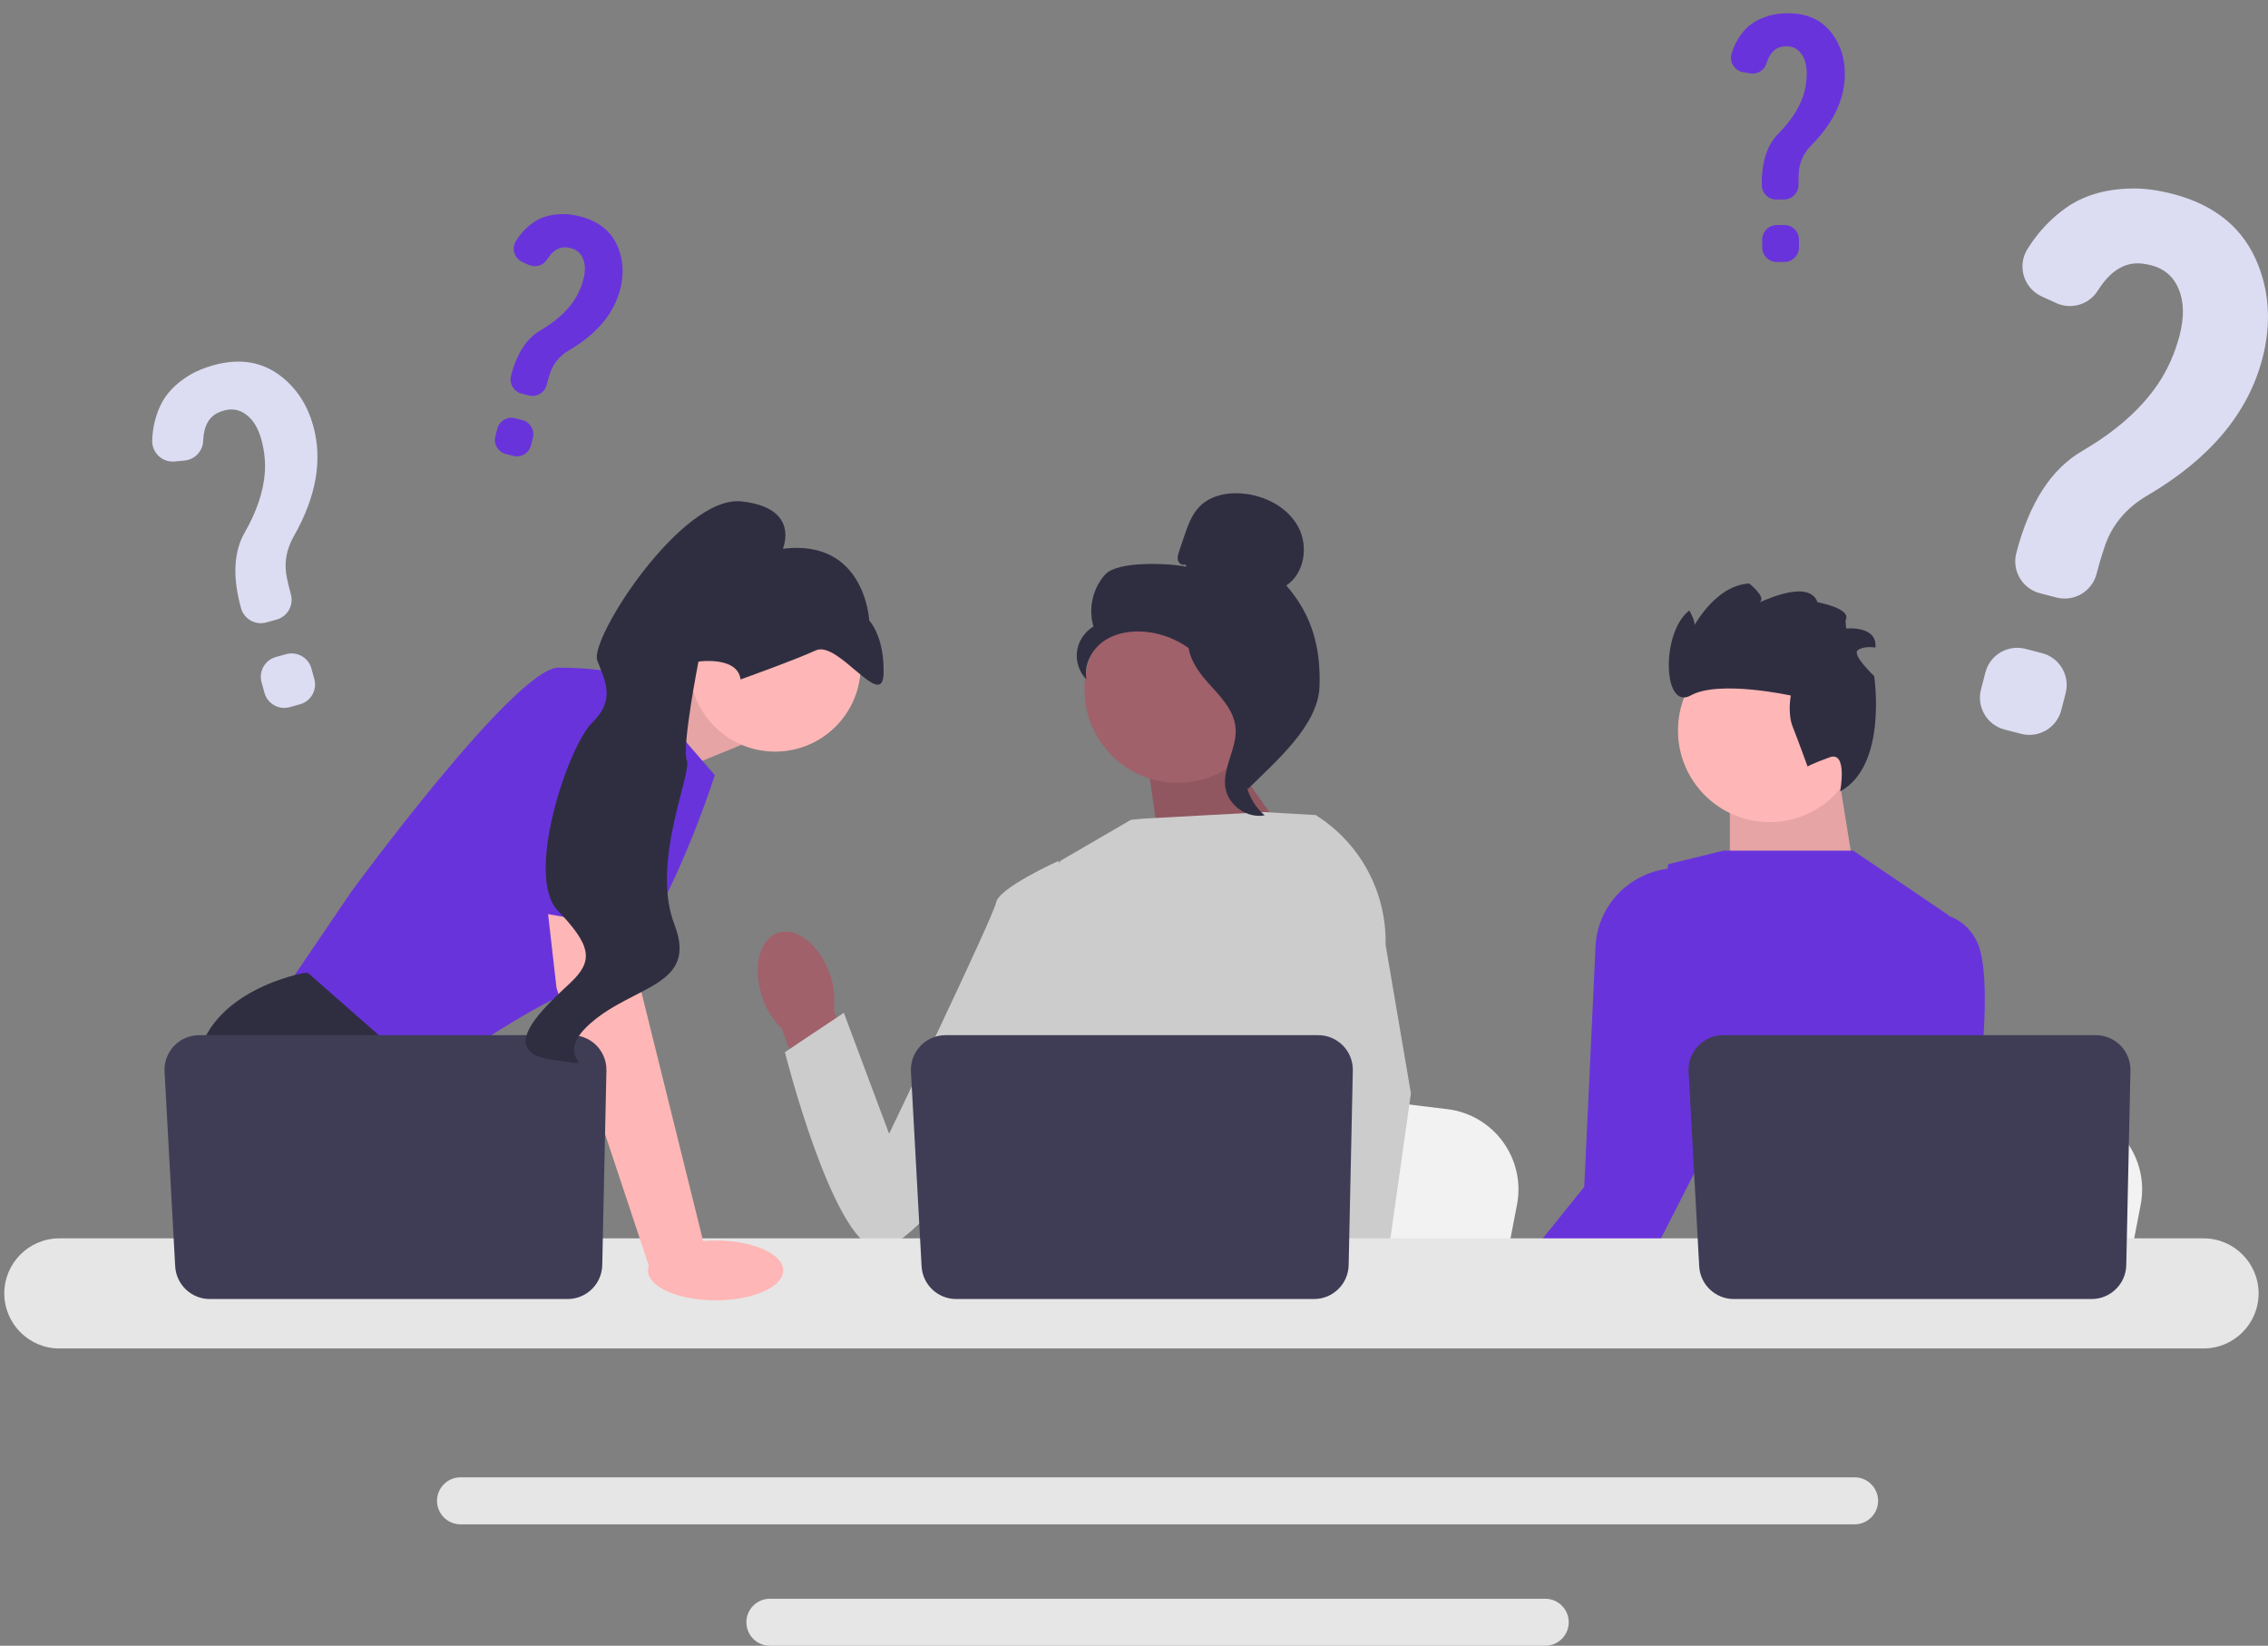 <svg width="510" height="370" viewBox="0 0 510 370" fill="none" xmlns="http://www.w3.org/2000/svg">
<rect x="0" y="0" width="510" height="370" fill="#808080" stroke="none"/>
<g clip-path="url(#clip0_108_281)">
<path d="M417.043 342.701H103.554C100.64 342.701 98.27 340.331 98.27 337.418C98.27 334.504 100.64 332.134 103.554 332.134H417.043C419.956 332.134 422.326 334.504 422.326 337.418C422.326 340.331 419.956 342.701 417.043 342.701Z" fill="#E6E6E6"/>
<path d="M347.476 370H173.12C170.207 370 167.837 367.63 167.837 364.716C167.837 361.803 170.207 359.433 173.12 359.433H347.476C350.39 359.433 352.76 361.803 352.76 364.716C352.76 367.63 350.39 370 347.476 370Z" fill="#E6E6E6"/>
<path d="M138.439 158.419L158.196 150.104L166.67 167.477L145.908 175.951L138.439 158.419Z" fill="#FFB6B6"/>
<path opacity="0.1" d="M138.439 158.419L158.196 150.104L166.67 167.477L145.908 175.951L138.439 158.419Z" fill="black"/>
<path d="M141.248 151.799L160.738 174.256C160.738 174.256 147.18 217.051 133.621 220.864C120.062 224.678 95.063 243.321 95.063 243.321L63.708 222.983L78.962 200.526C78.962 200.526 115.825 150.104 125.57 150.104C135.316 150.104 141.248 151.799 141.248 151.799V151.799Z" fill="#6933DC"/>
<path d="M114.914 298.192H69.543L66.674 294.358L54.963 278.701L52.268 275.1C52.268 275.1 42.099 256.457 44.217 239.508C46.336 222.56 68.369 218.746 68.369 218.746H69.276L96.249 242.449L94.639 264.507L103.181 278.701L114.914 298.192Z" fill="#2F2E41"/>
<path d="M78.835 298.192H66.674V280.185L78.835 298.192Z" fill="#2F2E41"/>
<path d="M413.112 172.237L417.648 200.528L388.992 200.898V176.301L413.112 172.237Z" fill="#FFB6B6"/>
<path opacity="0.1" d="M413.112 172.237L417.648 200.528L388.992 200.898V176.301L413.112 172.237Z" fill="black"/>
<path d="M481.37 270.854L479.857 278.702L476.103 298.192H400.687C401.276 293.824 402.081 287.536 402.941 280.748C403.026 280.07 403.115 279.388 403.199 278.702C405.356 261.639 407.716 242.33 407.716 242.33L417.631 243.533L436.868 245.864L444.706 246.813L465.697 249.36C476.163 250.626 483.361 260.499 481.37 270.854Z" fill="#F2F2F2"/>
<path d="M341.121 270.854L339.609 278.702L335.855 298.192H260.438C261.027 293.824 261.832 287.536 262.692 280.748C262.777 280.07 262.866 279.388 262.951 278.702C265.107 261.639 267.467 242.33 267.467 242.33L277.382 243.533L296.619 245.864L304.457 246.813L325.448 249.36C335.914 250.626 343.113 260.499 341.121 270.854Z" fill="#F2F2F2"/>
<path d="M447.85 298.192H406.945C407.568 297.459 407.92 297.036 407.92 297.036L420.182 295.01L445.448 290.841C445.448 290.841 446.6 293.82 447.85 298.192V298.192Z" fill="#2F2E41"/>
<path d="M391.577 298.192H329.804C330.418 296.972 331.054 295.747 331.706 294.527C332.579 292.896 333.511 291.442 334.499 290.15C335.155 289.29 335.833 288.502 336.532 287.782C338.587 285.667 340.825 284.129 343.181 283.074C351.591 279.29 361.502 281.608 369.942 285.379C373.112 286.794 376.073 288.413 378.671 289.989C383.247 292.769 386.7 295.421 388.17 296.599C388.679 297.002 388.95 297.235 388.95 297.235L391.577 298.192V298.192Z" fill="#2F2E41"/>
<path d="M342.57 298.192H333.808L336.117 295.51L337.422 293.993L337.982 294.447L342.57 298.192Z" fill="#FFB6B6"/>
<path d="M450.842 298.192H375.387L378.671 289.989L383.183 278.702L385.45 273.032L383.577 265.062C383.577 265.062 382.654 264.41 381.247 263.236C376.234 259.084 365.078 248.389 367.641 237.407C370.557 224.907 374.217 200.548 374.993 195.298C375.09 194.641 375.141 194.285 375.141 194.285L386.031 191.616L386.391 191.527L387.56 191.239H416.728L438.181 205.768L438.177 205.92L436.868 245.864L436.308 262.952C436.308 262.952 435.635 265.418 435.796 269.248C435.901 271.876 436.397 275.142 437.77 278.702C439.223 282.485 441.668 286.595 445.681 290.608C448.71 293.637 450.181 296.188 450.842 298.192V298.192Z" fill="#6933DC"/>
<path d="M444.706 246.813C443.99 252.685 443.304 256.859 443.304 256.859L435.796 269.248L430.067 278.701L420.182 295.01L418.733 297.404L417.699 298.192H386.687L388.17 296.599L402.941 280.748L404.852 278.701L407.949 275.375L417.631 243.533L429.042 206.005C429.042 206.005 433.664 204.395 438.177 205.92C440.55 206.721 442.897 208.391 444.511 211.628C447.6 217.805 446.096 235.474 444.706 246.813Z" fill="#6933DC"/>
<path d="M390.153 245.788L381.247 263.236L373.353 278.702L369.942 285.379L368.599 288.015L357.087 298.192H331.02L335.316 292.854L336.914 290.862L343.181 283.074L346.697 278.702L356.244 266.829L358.79 212.756C359.212 203.787 366.045 196.537 374.939 195.307C374.958 195.304 374.976 195.301 374.993 195.298C377.883 194.718 382.476 194.548 386.031 197.984C386.153 198.099 386.272 198.222 386.391 198.349C386.988 198.98 387.552 199.722 388.069 200.59C388.119 200.675 388.17 200.764 388.217 200.853C388.365 201.124 388.509 201.421 388.641 201.738C393.179 212.306 390.153 245.788 390.153 245.788L390.153 245.788Z" fill="#6933DC"/>
<path d="M274.342 166.894L292.131 192.052L261.101 192.978L257.77 169.336L274.342 166.894Z" fill="#A0616A"/>
<path opacity="0.1" d="M274.342 166.894L292.131 192.052L261.101 192.978L257.77 169.336L274.342 166.894Z" fill="black"/>
<path d="M186.614 219.019C184.331 212.434 179.084 208.275 174.894 209.728C170.703 211.181 169.158 217.696 171.442 224.283C172.319 226.927 173.815 229.322 175.807 231.268L185.831 259.045L198.765 254.063L187.511 227.209C187.87 224.447 187.563 221.638 186.614 219.019Z" fill="#A0616A"/>
<path d="M307.028 206.2L307.004 231.839L304.618 241.309L299.712 260.787L296.14 278.702L293.479 292.048L292.53 296.815C291.814 297.294 291.102 297.752 290.39 298.192H228.414C224.893 296.078 222.922 294.434 222.922 294.434C222.922 294.434 223.897 293.519 225.011 292.048C226.893 289.566 229.168 285.498 227.774 281.612C227.482 280.799 227.405 279.807 227.494 278.702C228.062 271.405 235.714 259.067 235.714 259.067L234.13 240.754L233.435 232.729L238.334 193.599L254.304 184.315L257.061 184.048L284.276 182.578L295.525 183.226L296.037 183.366L307.028 206.2L307.028 206.2Z" fill="#CCCCCC"/>
<path d="M308.237 298.192H294.678L294.081 292.048L294.068 291.925L297.907 291.663L307.894 290.98L308.067 294.658L308.203 297.48L308.237 298.192Z" fill="#FFB6B6"/>
<path d="M311.575 212.399L317.27 245.817L312.622 278.701L311.898 283.82L310.618 292.857L310.224 295.637L310.237 295.938L310.334 298.192H294.233L293.64 292.048L293.589 291.497L292.377 278.913L292.356 278.701L289.784 252.016L294.826 232.728L295.199 231.309V231.305L297.393 198.281L295.694 183.273L295.677 183.133C295.711 183.154 295.741 183.175 295.775 183.196C295.864 183.251 295.953 183.307 296.037 183.366C305.935 189.645 311.833 200.662 311.575 212.399Z" fill="#CCCCCC"/>
<path d="M244.102 200.002L237.911 193.598C237.911 193.598 224.656 199.574 223.996 202.889C223.335 206.204 199.932 254.894 199.932 254.894L189.751 227.701L176.498 236.549C176.498 236.549 187.132 278.768 197.077 280.75C207.023 282.732 240.355 230.78 240.355 230.78L244.102 200.002H244.102Z" fill="#CCCCCC"/>
<path d="M397.926 184.828C409.303 184.828 418.527 175.605 418.527 164.227C418.527 152.849 409.303 143.626 397.926 143.626C386.548 143.626 377.324 152.849 377.324 164.227C377.324 175.605 386.548 184.828 397.926 184.828Z" fill="#FFB6B6"/>
<path d="M406.468 172.327C406.468 172.327 404.332 166.443 403.121 163.39C401.91 160.336 402.7 156.374 402.7 156.374C402.7 156.374 386.54 152.807 380.211 156.343C373.883 159.878 373.457 142.095 379.88 137.255C379.88 137.255 381.6 140.245 380.933 141.104L380.265 141.963C380.265 141.963 385.126 131.685 393.333 131.17C393.333 131.17 397.223 134.274 395.757 135.298C394.291 136.323 406.566 129.507 408.701 135.391C408.701 135.391 416.528 136.785 415.003 139.458L415.132 141.303C415.132 141.303 422.225 140.567 421.72 145.594C421.72 145.594 419.333 145.118 417.807 146.137C416.281 147.156 421.438 151.988 421.438 151.988C421.438 151.988 424.537 172.124 413.789 177.921C413.789 177.921 415.532 168.758 411.429 170.256C407.326 171.754 406.468 172.327 406.468 172.327V172.327Z" fill="#2F2E41"/>
<path d="M495.511 303.163H13.344C6.519 303.163 0.967 297.611 0.967 290.786C0.967 283.962 6.519 278.409 13.344 278.409H495.511C502.336 278.409 507.888 283.962 507.888 290.786C507.888 297.611 502.336 303.163 495.511 303.163Z" fill="#E6E6E6"/>
<path d="M304.206 240.682L303.269 284.428C303.178 288.663 299.719 292.048 295.484 292.048H215.012C210.876 292.048 207.462 288.816 207.236 284.686L204.845 240.941C204.601 236.48 208.152 232.729 212.62 232.729H296.421C300.787 232.729 304.3 236.317 304.206 240.682Z" fill="#3F3D56"/>
<path d="M479.066 240.682L478.129 284.428C478.038 288.663 474.579 292.048 470.344 292.048H389.872C385.736 292.048 382.322 288.816 382.096 284.686L379.705 240.941C379.461 236.48 383.012 232.729 387.48 232.729H471.281C475.647 232.729 479.16 236.317 479.066 240.682Z" fill="#3F3D56"/>
<path d="M174.297 168.979C184.93 168.979 193.55 160.359 193.55 149.726C193.55 139.093 184.93 130.473 174.297 130.473C163.664 130.473 155.044 139.093 155.044 149.726C155.044 160.359 163.664 168.979 174.297 168.979Z" fill="#FFB6B6"/>
<path d="M142.095 200.103L144.214 222.983L158.62 281.032L146.174 285.394L125.147 222.136L122.242 196.713L142.095 200.103Z" fill="#FFB6B6"/>
<path d="M136.364 240.682L135.427 284.428C135.336 288.663 131.877 292.048 127.642 292.048H47.169C43.034 292.048 39.62 288.816 39.394 284.686L37.003 240.941C36.759 236.48 40.31 232.729 44.778 232.729H128.579C132.945 232.729 136.458 236.317 136.364 240.682H136.364Z" fill="#3F3D56"/>
<path d="M160.914 292.344C169.311 292.344 176.119 289.333 176.119 285.618C176.119 281.904 169.311 278.893 160.914 278.893C152.516 278.893 145.708 281.904 145.708 285.618C145.708 289.333 152.516 292.344 160.914 292.344Z" fill="#FFB6B6"/>
<path d="M112.223 203.601L120.909 157.308C120.909 157.308 145.061 153.918 145.908 161.969C146.756 170.019 145.303 209.363 145.303 209.363L112.223 203.601V203.601Z" fill="#6933DC"/>
<path d="M166.525 152.753C166.525 152.753 178.435 148.503 183.459 146.216C188.483 143.929 198.464 159.881 198.686 151.456C198.908 143.031 195.459 139.498 195.459 139.498C195.459 139.498 194.598 121.067 176.029 123.372C176.029 123.372 180.114 114.151 166.707 112.725C153.3 111.299 132.443 143.674 134.311 148.512C136.179 153.35 138.418 157.35 133.119 162.524C127.819 167.697 117.896 196.893 125.446 204.749C132.996 212.606 133.491 216.015 128.318 220.902C123.145 225.79 110.918 236.418 124.139 238.263C137.36 240.108 122.929 238.73 132.785 230.06C142.642 221.39 157.025 221.744 151.654 207.834C146.284 193.924 155.614 173.991 154.447 170.968C153.279 167.944 157.062 148.742 157.062 148.742C157.062 148.742 165.867 147.448 166.525 152.753V152.753Z" fill="#2F2E41"/>
<path d="M264.83 176C276.405 176 285.789 166.617 285.789 155.041C285.789 143.466 276.405 134.083 264.83 134.083C253.255 134.083 243.872 143.466 243.872 155.041C243.872 166.617 253.255 176 264.83 176Z" fill="#A0616A"/>
<path d="M266.503 126.864C265.896 127.218 265.084 126.683 264.89 126.008C264.695 125.333 264.922 124.617 265.146 123.951L266.277 120.602C267.079 118.227 267.93 115.768 269.667 113.96C272.289 111.231 276.455 110.537 280.206 111.04C285.022 111.686 289.775 114.294 292.014 118.607C294.254 122.92 293.3 128.938 289.253 131.628C295.021 138.239 297.031 145.606 296.714 154.373C296.396 163.14 286.843 171.208 280.612 177.384C279.221 176.541 277.956 172.588 278.721 171.152C279.486 169.716 278.39 168.053 279.338 166.73C280.285 165.407 281.078 167.513 280.12 166.198C279.515 165.368 281.875 163.459 280.976 162.963C276.63 160.56 275.185 155.143 272.455 150.995C269.162 145.991 263.527 142.602 257.564 142.04C254.279 141.73 250.809 142.291 248.117 144.198C245.424 146.106 243.681 149.514 244.305 152.753C242.688 151.112 241.883 148.705 242.187 146.421C242.491 144.137 243.896 142.024 245.886 140.862C244.676 136.861 245.712 132.258 248.521 129.162C251.329 126.066 262.72 126.593 266.82 127.408L266.503 126.864Z" fill="#2F2E41"/>
<path d="M267.139 142.162C272.569 142.748 276.49 147.451 279.801 151.795C281.709 154.299 283.708 157.063 283.66 160.211C283.611 163.393 281.484 166.123 280.467 169.138C278.805 174.068 280.425 179.933 284.381 183.31C280.472 184.052 276.245 181.121 275.571 177.199C274.785 172.634 278.245 168.228 277.836 163.614C277.475 159.549 274.271 156.421 271.548 153.381C268.824 150.342 266.267 146.309 267.52 142.425L267.139 142.162Z" fill="#2F2E41"/>
</g>
<path d="M115.826 94.03L117.478 94.457C119.232 94.911 120.285 96.701 119.831 98.455L119.392 100.148C118.938 101.903 117.148 102.956 115.394 102.502L113.742 102.075C111.988 101.62 110.935 99.831 111.389 98.077L111.828 96.383C112.282 94.629 114.072 93.575 115.826 94.03ZM130.507 48.674C134.798 49.786 137.645 52.165 139.052 55.812C140.173 58.692 140.309 61.771 139.461 65.046C138.043 70.521 134.215 75.088 127.975 78.743C125.8 80.016 124.36 81.781 123.654 84.039C123.401 84.787 123.153 85.625 122.912 86.557C122.458 88.311 120.667 89.365 118.914 88.91L117.263 88.483C115.509 88.029 114.455 86.239 114.909 84.485C116.203 79.488 118.392 76.095 121.477 74.304C124.809 72.364 127.328 70.141 129.033 67.63C130.013 66.168 130.735 64.547 131.195 62.767C131.67 60.934 131.634 59.389 131.085 58.131C130.497 56.684 129.311 55.849 127.532 55.63C125.872 55.411 124.426 56.225 123.194 58.076C123.132 58.166 123.071 58.257 123.011 58.351C122.133 59.72 120.378 60.231 118.898 59.558L117.449 58.897C115.653 58.078 114.974 55.867 116.012 54.188C117.042 52.52 118.337 51.137 119.898 50.038C121.591 48.85 123.683 48.217 126.174 48.139C127.482 48.086 128.927 48.265 130.507 48.674Z" fill="#6933DC"/>
<path d="M62.031 147.711L64.345 147.069C66.802 146.388 69.345 147.829 70.025 150.285L70.682 152.657C71.364 155.116 69.923 157.658 67.466 158.339L65.152 158.981C62.695 159.66 60.153 158.221 59.472 155.764L58.815 153.391C58.134 150.934 59.574 148.39 62.031 147.711ZM48.01 82.106C54.022 80.444 59.166 81.338 63.446 84.793C66.838 87.515 69.171 91.17 70.442 95.758C72.566 103.429 71.114 111.688 66.081 120.532C64.326 123.614 63.813 126.779 64.542 130.027C64.759 131.117 65.046 132.312 65.409 133.618C66.089 136.075 64.649 138.619 62.192 139.299L59.88 139.94C57.423 140.621 54.879 139.181 54.198 136.724C52.259 129.724 52.539 124.048 55.039 119.695C57.735 114.986 59.24 110.505 59.551 106.245C59.717 103.773 59.457 101.29 58.765 98.798C58.054 96.23 56.922 94.371 55.369 93.225C53.633 91.875 51.602 91.692 49.279 92.678C47.101 93.578 45.912 95.588 45.712 98.71C45.7 98.864 45.69 99.018 45.684 99.174C45.577 101.46 43.798 103.317 41.521 103.539L39.289 103.753C36.525 104.019 34.142 101.801 34.225 99.025C34.306 96.267 34.911 93.671 36.04 91.234C37.268 88.595 39.372 86.352 42.352 84.504C43.91 83.519 45.797 82.721 48.01 82.106Z" fill="#DCDCF3"/>
<path d="M455.466 145.878L459.192 146.841C463.147 147.864 465.521 151.901 464.497 155.856L463.508 159.674C462.484 163.631 458.448 166.006 454.493 164.982L450.767 164.019C446.812 162.993 444.438 158.959 445.461 155.004L446.451 151.184C447.475 147.229 451.511 144.851 455.466 145.878ZM488.573 43.598C498.248 46.107 504.67 51.471 507.841 59.694C510.369 66.19 510.677 73.132 508.764 80.517C505.567 92.864 496.934 103.162 482.863 111.404C477.959 114.275 474.711 118.256 473.12 123.348C472.547 125.034 471.988 126.923 471.444 129.026C470.421 132.981 466.384 135.358 462.429 134.332L458.706 133.369C454.751 132.345 452.374 128.309 453.398 124.354C456.316 113.085 461.252 105.434 468.21 101.394C475.724 97.02 481.404 92.007 485.248 86.345C487.459 83.047 489.087 79.393 490.124 75.38C491.195 71.245 491.114 67.76 489.876 64.924C488.549 61.66 485.876 59.779 481.863 59.285C478.12 58.789 474.858 60.626 472.08 64.8C471.94 65.003 471.803 65.209 471.669 65.42C469.69 68.507 465.732 69.66 462.395 68.143L459.126 66.652C455.076 64.805 453.545 59.819 455.886 56.032C458.208 52.27 461.128 49.151 464.648 46.674C468.466 43.996 473.183 42.569 478.8 42.392C481.75 42.273 485.008 42.677 488.573 43.598Z" fill="#DCDCF3"/>
<path d="M399.513 50.595L401.22 50.58C403.031 50.564 404.512 52.021 404.527 53.833L404.542 55.581C404.557 57.394 403.101 58.874 401.289 58.89L399.583 58.905C397.771 58.919 396.291 57.464 396.275 55.652L396.261 53.902C396.245 52.091 397.702 50.609 399.513 50.595ZM401.955 2.984C406.388 2.949 409.754 4.509 412.056 7.668C413.884 10.16 414.813 13.098 414.842 16.481C414.889 22.137 412.373 27.539 407.292 32.684C405.521 34.477 404.586 36.555 404.489 38.919C404.438 39.706 404.415 40.58 404.423 41.543C404.439 43.354 402.983 44.836 401.171 44.85L399.466 44.865C397.654 44.88 396.172 43.424 396.157 41.613C396.114 36.451 397.35 32.607 399.866 30.078C402.583 27.342 404.441 24.543 405.438 21.676C406.006 20.01 406.284 18.258 406.268 16.42C406.252 14.526 405.817 13.043 404.961 11.97C404.018 10.724 402.658 10.225 400.882 10.474C399.221 10.691 398.035 11.852 397.324 13.959C397.288 14.062 397.253 14.166 397.219 14.272C396.726 15.821 395.163 16.769 393.559 16.503L391.988 16.239C390.041 15.913 388.813 13.953 389.381 12.062C389.944 10.184 390.837 8.513 392.06 7.048C393.388 5.463 395.245 4.31 397.631 3.59C398.881 3.2 400.323 2.999 401.955 2.984Z" fill="#6933DC"/>
<defs>
<clipPath id="clip0_108_281">
<rect width="506.921" height="259.111" fill="white" transform="translate(0.967 110.889)"/>
</clipPath>
</defs>
</svg>
